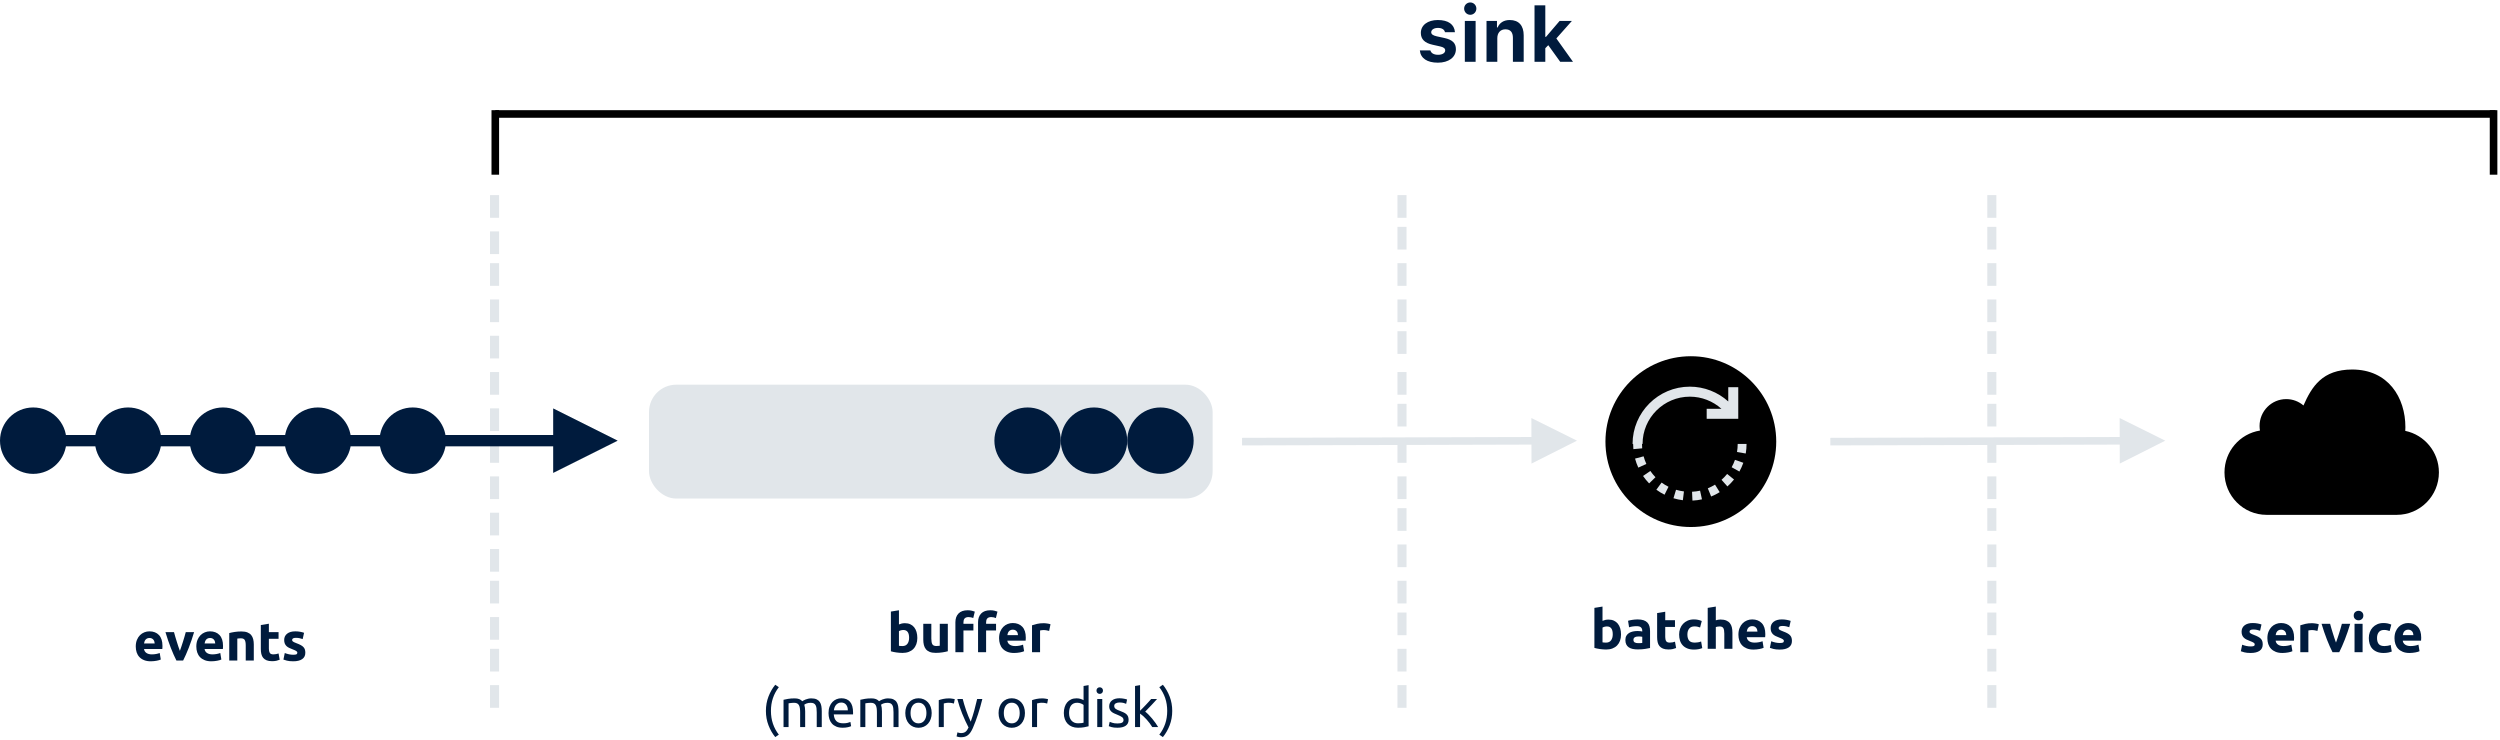 <?xml version="1.0" encoding="UTF-8"?>
<svg width="551px" height="163px" viewBox="0 0 551 163" version="1.1" xmlns="http://www.w3.org/2000/svg" xmlns:xlink="http://www.w3.org/1999/xlink">
    <!-- Generator: Sketch 54.1 (76490) - https://sketchapp.com -->
    <title>Group 2</title>
    <desc>Created with Sketch.</desc>
    <g id="Buffers-&amp;-Batching-(non-partitioned)" stroke="none" stroke-width="1" fill="none" fill-rule="evenodd">
        <g id="Group-2" transform="translate(0, -1)">
            <path d="M108,44.526 L108,48.474 L108,49 L110,49 L110,48.474 L110,44.526 L110,44 L108,44 L108,44.526 Z M108,52.526 L108,56.474 L108,57 L110,57 L110,56.474 L110,52.526 L110,52 L108,52 L108,52.526 Z M108,59.526 L108,63.474 L108,64 L110,64 L110,63.474 L110,59.526 L110,59 L108,59 L108,59.526 Z M108,67.526 L108,71.474 L108,72 L110,72 L110,71.474 L110,67.526 L110,67 L108,67 L108,67.526 Z M108,75.526 L108,79.474 L108,80 L110,80 L110,79.474 L110,75.526 L110,75 L108,75 L108,75.526 Z M108,83.526 L108,87.474 L108,88 L110,88 L110,87.474 L110,83.526 L110,83 L108,83 L108,83.526 Z M108,91.526 L108,95.474 L108,96 L110,96 L110,95.474 L110,91.526 L110,91 L108,91 L108,91.526 Z M108,98.526 L108,102.474 L108,103 L110,103 L110,102.474 L110,98.526 L110,98 L108,98 L108,98.526 Z M108,106.526 L108,110.474 L108,111 L110,111 L110,110.474 L110,106.526 L110,106 L108,106 L108,106.526 Z M108,114.526 L108,118.474 L108,119 L110,119 L110,118.474 L110,114.526 L110,114 L108,114 L108,114.526 Z M108,122.526 L108,126.474 L108,127 L110,127 L110,126.474 L110,122.526 L110,122 L108,122 L108,122.526 Z M108,129.526 L108,133.474 L108,134 L110,134 L110,133.474 L110,129.526 L110,129 L108,129 L108,129.526 Z M108,137.526 L108,141.474 L108,142 L110,142 L110,141.474 L110,137.526 L110,137 L108,137 L108,137.526 Z M108,144.526 L108,148.474 L108,149 L110,149 L110,148.474 L110,144.526 L110,144 L108,144 L108,144.526 Z M108,152.526 L108,156.474 L108,157 L110,157 L110,156.474 L110,152.526 L110,152 L108,152 L108,152.526 Z" id="Line-2" fill="#E1E6EA" fill-rule="nonzero"></path>
            <path d="M308,44.526 L308,48.474 L308,49 L310,49 L310,48.474 L310,44.526 L310,44 L308,44 L308,44.526 Z M308,51.526 L308,55.474 L308,56 L310,56 L310,55.474 L310,51.526 L310,51 L308,51 L308,51.526 Z M308,59.526 L308,63.474 L308,64 L310,64 L310,63.474 L310,59.526 L310,59 L308,59 L308,59.526 Z M308,67.526 L308,71.474 L308,72 L310,72 L310,71.474 L310,67.526 L310,67 L308,67 L308,67.526 Z M308,74.526 L308,78.474 L308,79 L310,79 L310,78.474 L310,74.526 L310,74 L308,74 L308,74.526 Z M308,83.526 L308,87.474 L308,88 L310,88 L310,87.474 L310,83.526 L310,83 L308,83 L308,83.526 Z M308,90.526 L308,94.474 L308,95 L310,95 L310,94.474 L310,90.526 L310,90 L308,90 L308,90.526 Z M308,98.526 L308,102.474 L308,103 L310,103 L310,102.474 L310,98.526 L310,98 L308,98 L308,98.526 Z M308,106.526 L308,110.474 L308,111 L310,111 L310,110.474 L310,106.526 L310,106 L308,106 L308,106.526 Z M308,113.526 L308,117.474 L308,118 L310,118 L310,117.474 L310,113.526 L310,113 L308,113 L308,113.526 Z M308,121.526 L308,125.474 L308,126 L310,126 L310,125.474 L310,121.526 L310,121 L308,121 L308,121.526 Z M308,129.526 L308,133.474 L308,134 L310,134 L310,133.474 L310,129.526 L310,129 L308,129 L308,129.526 Z M308,136.526 L308,140.474 L308,141 L310,141 L310,140.474 L310,136.526 L310,136 L308,136 L308,136.526 Z M308,144.526 L308,148.474 L308,149 L310,149 L310,148.474 L310,144.526 L310,144 L308,144 L308,144.526 Z M308,152.526 L308,156.474 L308,157 L310,157 L310,156.474 L310,152.526 L310,152 L308,152 L308,152.526 Z" id="Line-2" fill="#E1E6EA" fill-rule="nonzero" transform="translate(309, 100.5) scale(-1, 1) translate(-309, -100.5) "></path>
            <path d="M438,44.526 L438,48.474 L438,49 L440,49 L440,48.474 L440,44.526 L440,44 L438,44 L438,44.526 Z M438,51.526 L438,55.474 L438,56 L440,56 L440,55.474 L440,51.526 L440,51 L438,51 L438,51.526 Z M438,59.526 L438,63.474 L438,64 L440,64 L440,63.474 L440,59.526 L440,59 L438,59 L438,59.526 Z M438,67.526 L438,71.474 L438,72 L440,72 L440,71.474 L440,67.526 L440,67 L438,67 L438,67.526 Z M438,74.526 L438,78.474 L438,79 L440,79 L440,78.474 L440,74.526 L440,74 L438,74 L438,74.526 Z M438,83.526 L438,87.474 L438,88 L440,88 L440,87.474 L440,83.526 L440,83 L438,83 L438,83.526 Z M438,90.526 L438,94.474 L438,95 L440,95 L440,94.474 L440,90.526 L440,90 L438,90 L438,90.526 Z M438,98.526 L438,102.474 L438,103 L440,103 L440,102.474 L440,98.526 L440,98 L438,98 L438,98.526 Z M438,106.526 L438,110.474 L438,111 L440,111 L440,110.474 L440,106.526 L440,106 L438,106 L438,106.526 Z M438,113.526 L438,117.474 L438,118 L440,118 L440,117.474 L440,113.526 L440,113 L438,113 L438,113.526 Z M438,121.526 L438,125.474 L438,126 L440,126 L440,125.474 L440,121.526 L440,121 L438,121 L438,121.526 Z M438,129.526 L438,133.474 L438,134 L440,134 L440,133.474 L440,129.526 L440,129 L438,129 L438,129.526 Z M438,136.526 L438,140.474 L438,141 L440,141 L440,140.474 L440,136.526 L440,136 L438,136 L438,136.526 Z M438,144.526 L438,148.474 L438,149 L440,149 L440,148.474 L440,144.526 L440,144 L438,144 L438,144.526 Z M438,152.526 L438,156.474 L438,157 L440,157 L440,156.474 L440,152.526 L440,152 L438,152 L438,152.526 Z" id="Line-2" fill="#E1E6EA" fill-rule="nonzero"></path>
            <g id="Incoming-events" transform="translate(0, 90.804)" fill="#001B3D">
                <circle id="Oval" cx="70.057" cy="7.319" r="7.319"></circle>
                <circle id="Oval" cx="90.97" cy="7.319" r="7.319"></circle>
                <circle id="Oval" cx="49.144" cy="7.319" r="7.319"></circle>
                <circle id="Oval" cx="28.232" cy="7.319" r="7.319"></circle>
                <circle id="Oval" cx="7.319" cy="7.319" r="7.319"></circle>
                <polygon id="Line-7" fill-rule="nonzero" points="121.92 8.574 7.529 8.574 7.529 6.065 121.92 6.065 121.92 0.209 136.141 7.319 121.92 14.43"></polygon>
                <path d="M29.922,52.693 C29.922,52.137 30.007,51.65 30.178,51.233 C30.349,50.816 30.573,50.468 30.851,50.19 C31.129,49.912 31.449,49.702 31.811,49.559 C32.172,49.416 32.543,49.344 32.925,49.344 C33.815,49.344 34.518,49.616 35.034,50.16 C35.55,50.705 35.809,51.505 35.809,52.562 C35.809,52.665 35.805,52.778 35.797,52.901 C35.789,53.024 35.781,53.134 35.773,53.229 L31.745,53.229 C31.785,53.594 31.956,53.884 32.258,54.099 C32.559,54.313 32.965,54.421 33.473,54.421 C33.799,54.421 34.118,54.391 34.432,54.331 C34.746,54.272 35.002,54.198 35.201,54.111 L35.439,55.553 C35.344,55.6 35.217,55.648 35.058,55.696 C34.899,55.743 34.722,55.785 34.528,55.821 C34.333,55.857 34.124,55.886 33.902,55.91 C33.68,55.934 33.457,55.946 33.235,55.946 C32.671,55.946 32.18,55.863 31.763,55.696 C31.346,55.529 31,55.3 30.726,55.011 C30.452,54.721 30.25,54.377 30.118,53.98 C29.987,53.583 29.922,53.154 29.922,52.693 Z M34.093,52.013 C34.085,51.863 34.059,51.716 34.015,51.573 C33.972,51.43 33.904,51.302 33.813,51.191 C33.721,51.08 33.606,50.989 33.467,50.917 C33.328,50.846 33.155,50.81 32.949,50.81 C32.75,50.81 32.579,50.844 32.436,50.911 C32.293,50.979 32.174,51.068 32.079,51.179 C31.983,51.291 31.91,51.42 31.858,51.567 C31.807,51.714 31.769,51.863 31.745,52.013 L34.093,52.013 Z M38.883,55.779 C38.478,54.985 38.067,54.055 37.65,52.991 C37.233,51.926 36.837,50.766 36.464,49.511 L38.347,49.511 C38.426,49.821 38.52,50.156 38.627,50.518 C38.734,50.879 38.845,51.245 38.961,51.614 C39.076,51.984 39.191,52.343 39.306,52.693 C39.421,53.042 39.535,53.36 39.646,53.646 C39.749,53.36 39.86,53.042 39.98,52.693 C40.099,52.343 40.216,51.984 40.331,51.614 C40.446,51.245 40.557,50.879 40.665,50.518 C40.772,50.156 40.865,49.821 40.945,49.511 L42.78,49.511 C42.407,50.766 42.011,51.926 41.594,52.991 C41.177,54.055 40.766,54.985 40.361,55.779 L38.883,55.779 Z M43.269,52.693 C43.269,52.137 43.354,51.65 43.525,51.233 C43.696,50.816 43.92,50.468 44.198,50.19 C44.476,49.912 44.796,49.702 45.157,49.559 C45.519,49.416 45.89,49.344 46.272,49.344 C47.161,49.344 47.864,49.616 48.381,50.16 C48.897,50.705 49.155,51.505 49.155,52.562 C49.155,52.665 49.151,52.778 49.143,52.901 C49.135,53.024 49.128,53.134 49.12,53.229 L45.092,53.229 C45.131,53.594 45.302,53.884 45.604,54.099 C45.906,54.313 46.311,54.421 46.82,54.421 C47.145,54.421 47.465,54.391 47.779,54.331 C48.093,54.272 48.349,54.198 48.548,54.111 L48.786,55.553 C48.691,55.6 48.563,55.648 48.405,55.696 C48.246,55.743 48.069,55.785 47.874,55.821 C47.68,55.857 47.471,55.886 47.249,55.91 C47.026,55.934 46.804,55.946 46.581,55.946 C46.017,55.946 45.527,55.863 45.11,55.696 C44.693,55.529 44.347,55.3 44.073,55.011 C43.799,54.721 43.596,54.377 43.465,53.98 C43.334,53.583 43.269,53.154 43.269,52.693 Z M47.439,52.013 C47.431,51.863 47.406,51.716 47.362,51.573 C47.318,51.43 47.251,51.302 47.159,51.191 C47.068,51.08 46.953,50.989 46.814,50.917 C46.675,50.846 46.502,50.81 46.295,50.81 C46.097,50.81 45.926,50.844 45.783,50.911 C45.64,50.979 45.521,51.068 45.425,51.179 C45.33,51.291 45.257,51.42 45.205,51.567 C45.153,51.714 45.116,51.863 45.092,52.013 L47.439,52.013 Z M50.526,49.725 C50.828,49.638 51.217,49.557 51.694,49.481 C52.17,49.406 52.671,49.368 53.195,49.368 C53.727,49.368 54.17,49.437 54.524,49.577 C54.877,49.716 55.157,49.912 55.364,50.166 C55.57,50.421 55.717,50.723 55.805,51.072 C55.892,51.422 55.936,51.811 55.936,52.24 L55.936,55.779 L54.16,55.779 L54.16,52.454 C54.16,51.882 54.085,51.477 53.934,51.239 C53.783,51.001 53.501,50.881 53.088,50.881 C52.961,50.881 52.826,50.887 52.683,50.899 C52.54,50.911 52.413,50.925 52.301,50.941 L52.301,55.779 L50.526,55.779 L50.526,49.725 Z M57.485,47.95 L59.261,47.664 L59.261,49.511 L61.394,49.511 L61.394,50.989 L59.261,50.989 L59.261,53.193 C59.261,53.567 59.326,53.865 59.457,54.087 C59.588,54.309 59.853,54.421 60.25,54.421 C60.44,54.421 60.637,54.403 60.84,54.367 C61.042,54.331 61.227,54.282 61.394,54.218 L61.644,55.6 C61.429,55.688 61.191,55.763 60.929,55.827 C60.667,55.89 60.345,55.922 59.964,55.922 C59.479,55.922 59.078,55.857 58.76,55.726 C58.442,55.594 58.188,55.412 57.998,55.177 C57.807,54.943 57.674,54.659 57.598,54.325 C57.523,53.992 57.485,53.622 57.485,53.217 L57.485,47.95 Z M64.635,54.504 C64.961,54.504 65.191,54.472 65.326,54.409 C65.461,54.345 65.529,54.222 65.529,54.039 C65.529,53.896 65.441,53.771 65.267,53.664 C65.092,53.557 64.826,53.436 64.468,53.3 C64.19,53.197 63.938,53.09 63.712,52.979 C63.485,52.868 63.292,52.734 63.134,52.58 C62.975,52.425 62.852,52.24 62.764,52.025 C62.677,51.811 62.633,51.553 62.633,51.251 C62.633,50.663 62.852,50.198 63.288,49.857 C63.725,49.515 64.325,49.344 65.088,49.344 C65.469,49.344 65.835,49.378 66.184,49.445 C66.534,49.513 66.812,49.586 67.018,49.666 L66.709,51.048 C66.502,50.977 66.278,50.913 66.035,50.858 C65.793,50.802 65.521,50.774 65.219,50.774 C64.663,50.774 64.385,50.929 64.385,51.239 C64.385,51.31 64.397,51.374 64.421,51.43 C64.444,51.485 64.492,51.539 64.564,51.59 C64.635,51.642 64.732,51.698 64.856,51.757 C64.979,51.817 65.136,51.882 65.326,51.954 C65.716,52.097 66.037,52.238 66.291,52.377 C66.546,52.516 66.746,52.667 66.893,52.83 C67.04,52.993 67.144,53.173 67.203,53.372 C67.263,53.571 67.293,53.801 67.293,54.063 C67.293,54.683 67.06,55.152 66.595,55.469 C66.131,55.787 65.473,55.946 64.623,55.946 C64.067,55.946 63.604,55.898 63.235,55.803 C62.865,55.708 62.609,55.628 62.466,55.565 L62.764,54.123 C63.066,54.242 63.376,54.335 63.694,54.403 C64.011,54.47 64.325,54.504 64.635,54.504 Z" id="events" fill-rule="nonzero"></path>
            </g>
            <g id="Buffer" transform="translate(143.042, 85.785)">
                <rect id="Rectangle" fill="#E1E6EA" x="0" y="0" width="124.221" height="25.095" rx="6"></rect>
                <circle id="Oval" fill="#001B3D" cx="98.08" cy="12.338" r="7.319"></circle>
                <circle id="Oval" fill="#001B3D" cx="83.441" cy="12.338" r="7.319"></circle>
                <circle id="Oval" fill="#001B3D" cx="112.719" cy="12.338" r="7.319"></circle>
                <path d="M57.326,55.783 C57.326,54.639 56.905,54.067 56.063,54.067 C55.88,54.067 55.699,54.091 55.521,54.139 C55.342,54.186 55.197,54.246 55.086,54.317 L55.086,57.547 C55.173,57.563 55.284,57.577 55.419,57.588 C55.554,57.6 55.701,57.606 55.86,57.606 C56.345,57.606 56.71,57.439 56.957,57.106 C57.203,56.772 57.326,56.331 57.326,55.783 Z M59.137,55.831 C59.137,56.331 59.064,56.784 58.917,57.189 C58.77,57.594 58.557,57.94 58.279,58.226 C58.001,58.512 57.66,58.732 57.254,58.887 C56.849,59.042 56.388,59.12 55.872,59.12 C55.658,59.12 55.433,59.11 55.199,59.09 C54.964,59.07 54.734,59.044 54.508,59.012 C54.281,58.981 54.065,58.943 53.858,58.899 C53.652,58.856 53.469,58.81 53.31,58.762 L53.31,50.003 L55.086,49.717 L55.086,52.84 C55.284,52.752 55.491,52.685 55.705,52.637 C55.92,52.589 56.15,52.566 56.396,52.566 C56.841,52.566 57.235,52.643 57.576,52.798 C57.918,52.953 58.204,53.173 58.434,53.459 C58.665,53.745 58.839,54.089 58.959,54.49 C59.078,54.891 59.137,55.338 59.137,55.831 Z M65.858,58.75 C65.556,58.838 65.167,58.919 64.69,58.995 C64.214,59.07 63.713,59.108 63.189,59.108 C62.657,59.108 62.214,59.036 61.86,58.893 C61.507,58.75 61.227,58.55 61.02,58.292 C60.814,58.033 60.667,57.725 60.579,57.368 C60.492,57.01 60.448,56.617 60.448,56.188 L60.448,52.697 L62.224,52.697 L62.224,55.974 C62.224,56.546 62.299,56.959 62.45,57.213 C62.601,57.467 62.883,57.594 63.296,57.594 C63.423,57.594 63.558,57.588 63.701,57.577 C63.844,57.565 63.971,57.551 64.083,57.535 L64.083,52.697 L65.858,52.697 L65.858,58.75 Z M70.244,49.717 C70.577,49.717 70.883,49.751 71.161,49.819 C71.439,49.886 71.654,49.952 71.805,50.015 L71.459,51.433 C71.3,51.362 71.127,51.308 70.941,51.273 C70.754,51.237 70.581,51.219 70.422,51.219 C70.208,51.219 70.027,51.249 69.88,51.308 C69.733,51.368 69.618,51.449 69.535,51.553 C69.451,51.656 69.392,51.779 69.356,51.922 C69.32,52.065 69.302,52.22 69.302,52.387 L69.302,52.697 L71.495,52.697 L71.495,54.174 L69.302,54.174 L69.302,58.965 L67.527,58.965 L67.527,52.363 C67.527,51.553 67.755,50.909 68.212,50.432 C68.669,49.956 69.346,49.717 70.244,49.717 Z M75.237,49.717 C75.57,49.717 75.876,49.751 76.154,49.819 C76.432,49.886 76.647,49.952 76.798,50.015 L76.452,51.433 C76.293,51.362 76.12,51.308 75.934,51.273 C75.747,51.237 75.574,51.219 75.415,51.219 C75.201,51.219 75.02,51.249 74.873,51.308 C74.726,51.368 74.611,51.449 74.528,51.553 C74.444,51.656 74.385,51.779 74.349,51.922 C74.313,52.065 74.295,52.22 74.295,52.387 L74.295,52.697 L76.488,52.697 L76.488,54.174 L74.295,54.174 L74.295,58.965 L72.52,58.965 L72.52,52.363 C72.52,51.553 72.748,50.909 73.205,50.432 C73.662,49.956 74.339,49.717 75.237,49.717 Z M77.155,55.878 C77.155,55.322 77.241,54.836 77.411,54.419 C77.582,54.002 77.807,53.654 78.085,53.376 C78.363,53.098 78.683,52.887 79.044,52.744 C79.406,52.601 79.777,52.53 80.158,52.53 C81.048,52.53 81.751,52.802 82.268,53.346 C82.784,53.89 83.042,54.691 83.042,55.747 C83.042,55.851 83.038,55.964 83.03,56.087 C83.022,56.21 83.014,56.319 83.006,56.415 L78.979,56.415 C79.018,56.78 79.189,57.07 79.491,57.285 C79.793,57.499 80.198,57.606 80.706,57.606 C81.032,57.606 81.352,57.577 81.666,57.517 C81.98,57.457 82.236,57.384 82.434,57.296 L82.673,58.738 C82.577,58.786 82.45,58.834 82.291,58.881 C82.132,58.929 81.956,58.971 81.761,59.007 C81.566,59.042 81.358,59.072 81.135,59.096 C80.913,59.12 80.691,59.132 80.468,59.132 C79.904,59.132 79.413,59.048 78.996,58.881 C78.579,58.715 78.234,58.486 77.96,58.196 C77.686,57.906 77.483,57.563 77.352,57.165 C77.221,56.768 77.155,56.339 77.155,55.878 Z M81.326,55.199 C81.318,55.048 81.292,54.901 81.249,54.758 C81.205,54.615 81.137,54.488 81.046,54.377 C80.955,54.266 80.839,54.174 80.7,54.103 C80.561,54.031 80.389,53.996 80.182,53.996 C79.983,53.996 79.813,54.029 79.67,54.097 C79.527,54.164 79.408,54.254 79.312,54.365 C79.217,54.476 79.143,54.605 79.092,54.752 C79.04,54.899 79.002,55.048 78.979,55.199 L81.326,55.199 Z M88.19,54.27 C88.031,54.23 87.845,54.188 87.63,54.145 C87.416,54.101 87.185,54.079 86.939,54.079 C86.828,54.079 86.695,54.089 86.54,54.109 C86.385,54.129 86.268,54.15 86.188,54.174 L86.188,58.965 L84.413,58.965 L84.413,53.03 C84.73,52.919 85.106,52.814 85.539,52.715 C85.972,52.615 86.454,52.566 86.987,52.566 C87.082,52.566 87.197,52.572 87.332,52.583 C87.467,52.595 87.602,52.611 87.737,52.631 C87.872,52.651 88.007,52.675 88.142,52.703 C88.277,52.73 88.393,52.764 88.488,52.804 L88.19,54.27 Z M26.873,71.902 C26.873,72.919 27.02,73.86 27.314,74.726 C27.608,75.592 28.041,76.394 28.613,77.133 L27.826,77.669 C27.207,76.915 26.708,76.047 26.331,75.066 C25.953,74.084 25.765,73.03 25.765,71.902 C25.765,70.774 25.953,69.719 26.331,68.738 C26.708,67.757 27.207,66.889 27.826,66.134 L28.613,66.67 C28.041,67.409 27.608,68.212 27.314,69.077 C27.02,69.943 26.873,70.885 26.873,71.902 Z M29.649,69.447 C29.904,69.383 30.239,69.316 30.656,69.244 C31.074,69.173 31.556,69.137 32.104,69.137 C32.502,69.137 32.835,69.191 33.105,69.298 C33.375,69.405 33.602,69.562 33.785,69.769 C33.84,69.729 33.928,69.673 34.047,69.602 C34.166,69.53 34.313,69.461 34.488,69.393 C34.662,69.326 34.857,69.266 35.072,69.215 C35.286,69.163 35.516,69.137 35.763,69.137 C36.239,69.137 36.629,69.207 36.931,69.346 C37.232,69.485 37.469,69.681 37.64,69.935 C37.81,70.19 37.926,70.492 37.985,70.841 C38.045,71.191 38.075,71.572 38.075,71.985 L38.075,75.465 L36.966,75.465 L36.966,72.223 C36.966,71.858 36.948,71.544 36.913,71.282 C36.877,71.02 36.809,70.801 36.71,70.627 C36.611,70.452 36.476,70.323 36.305,70.239 C36.134,70.156 35.914,70.114 35.644,70.114 C35.27,70.114 34.962,70.164 34.72,70.263 C34.478,70.363 34.313,70.452 34.225,70.531 C34.289,70.738 34.337,70.964 34.368,71.211 C34.4,71.457 34.416,71.715 34.416,71.985 L34.416,75.465 L33.308,75.465 L33.308,72.223 C33.308,71.858 33.288,71.544 33.248,71.282 C33.209,71.02 33.139,70.801 33.04,70.627 C32.94,70.452 32.805,70.323 32.635,70.239 C32.464,70.156 32.247,70.114 31.985,70.114 C31.874,70.114 31.755,70.118 31.628,70.126 C31.501,70.134 31.379,70.144 31.264,70.156 C31.149,70.168 31.044,70.182 30.948,70.198 C30.853,70.214 30.789,70.225 30.758,70.233 L30.758,75.465 L29.649,75.465 L29.649,69.447 Z M39.564,72.378 C39.564,71.83 39.644,71.352 39.802,70.942 C39.961,70.533 40.172,70.194 40.434,69.924 C40.696,69.653 40.998,69.451 41.34,69.316 C41.681,69.181 42.031,69.113 42.388,69.113 C43.223,69.113 43.862,69.373 44.307,69.894 C44.752,70.414 44.974,71.207 44.974,72.271 L44.974,72.456 C44.974,72.531 44.97,72.601 44.962,72.664 L40.72,72.664 C40.768,73.308 40.954,73.796 41.28,74.13 C41.606,74.464 42.114,74.631 42.805,74.631 C43.195,74.631 43.522,74.597 43.789,74.529 C44.055,74.462 44.255,74.396 44.39,74.333 L44.545,75.262 C44.41,75.334 44.174,75.409 43.836,75.489 C43.499,75.568 43.115,75.608 42.686,75.608 C42.146,75.608 41.679,75.526 41.286,75.364 C40.893,75.201 40.569,74.976 40.315,74.69 C40.061,74.404 39.872,74.065 39.749,73.671 C39.626,73.278 39.564,72.847 39.564,72.378 Z M43.818,71.771 C43.826,71.27 43.701,70.859 43.443,70.537 C43.185,70.216 42.829,70.055 42.376,70.055 C42.122,70.055 41.898,70.104 41.703,70.204 C41.509,70.303 41.344,70.432 41.209,70.591 C41.074,70.75 40.968,70.933 40.893,71.139 C40.817,71.346 40.768,71.556 40.744,71.771 L43.818,71.771 Z M46.571,69.447 C46.825,69.383 47.161,69.316 47.578,69.244 C47.995,69.173 48.478,69.137 49.026,69.137 C49.423,69.137 49.757,69.191 50.027,69.298 C50.297,69.405 50.523,69.562 50.706,69.769 C50.762,69.729 50.849,69.673 50.968,69.602 C51.088,69.53 51.235,69.461 51.409,69.393 C51.584,69.326 51.779,69.266 51.993,69.215 C52.208,69.163 52.438,69.137 52.684,69.137 C53.161,69.137 53.55,69.207 53.852,69.346 C54.154,69.485 54.39,69.681 54.561,69.935 C54.732,70.19 54.847,70.492 54.907,70.841 C54.966,71.191 54.996,71.572 54.996,71.985 L54.996,75.465 L53.888,75.465 L53.888,72.223 C53.888,71.858 53.87,71.544 53.834,71.282 C53.799,71.02 53.731,70.801 53.632,70.627 C53.532,70.452 53.397,70.323 53.227,70.239 C53.056,70.156 52.835,70.114 52.565,70.114 C52.192,70.114 51.884,70.164 51.642,70.263 C51.399,70.363 51.235,70.452 51.147,70.531 C51.211,70.738 51.258,70.964 51.29,71.211 C51.322,71.457 51.338,71.715 51.338,71.985 L51.338,75.465 L50.23,75.465 L50.23,72.223 C50.23,71.858 50.21,71.544 50.17,71.282 C50.13,71.02 50.061,70.801 49.961,70.627 C49.862,70.452 49.727,70.323 49.556,70.239 C49.385,70.156 49.169,70.114 48.907,70.114 C48.796,70.114 48.676,70.118 48.549,70.126 C48.422,70.134 48.301,70.144 48.186,70.156 C48.071,70.168 47.965,70.182 47.87,70.198 C47.775,70.214 47.711,70.225 47.679,70.233 L47.679,75.465 L46.571,75.465 L46.571,69.447 Z M62.301,72.366 C62.301,72.859 62.23,73.304 62.087,73.701 C61.944,74.098 61.743,74.44 61.485,74.726 C61.227,75.012 60.919,75.232 60.561,75.387 C60.204,75.542 59.815,75.62 59.393,75.62 C58.972,75.62 58.583,75.542 58.226,75.387 C57.868,75.232 57.56,75.012 57.302,74.726 C57.044,74.44 56.843,74.098 56.7,73.701 C56.557,73.304 56.486,72.859 56.486,72.366 C56.486,71.882 56.557,71.439 56.7,71.038 C56.843,70.637 57.044,70.293 57.302,70.007 C57.56,69.721 57.868,69.501 58.226,69.346 C58.583,69.191 58.972,69.113 59.393,69.113 C59.815,69.113 60.204,69.191 60.561,69.346 C60.919,69.501 61.227,69.721 61.485,70.007 C61.743,70.293 61.944,70.637 62.087,71.038 C62.23,71.439 62.301,71.882 62.301,72.366 Z M61.145,72.366 C61.145,71.667 60.988,71.113 60.675,70.704 C60.361,70.295 59.934,70.09 59.393,70.09 C58.853,70.09 58.426,70.295 58.112,70.704 C57.799,71.113 57.642,71.667 57.642,72.366 C57.642,73.066 57.799,73.62 58.112,74.029 C58.426,74.438 58.853,74.643 59.393,74.643 C59.934,74.643 60.361,74.438 60.675,74.029 C60.988,73.62 61.145,73.066 61.145,72.366 Z M66.15,69.137 C66.246,69.137 66.355,69.143 66.478,69.155 C66.601,69.167 66.722,69.183 66.841,69.203 C66.961,69.222 67.07,69.242 67.169,69.262 C67.268,69.282 67.342,69.3 67.39,69.316 L67.199,70.281 C67.111,70.249 66.967,70.212 66.764,70.168 C66.561,70.124 66.301,70.102 65.983,70.102 C65.777,70.102 65.572,70.124 65.37,70.168 C65.167,70.212 65.034,70.241 64.97,70.257 L64.97,75.465 L63.862,75.465 L63.862,69.53 C64.124,69.435 64.45,69.346 64.839,69.262 C65.229,69.179 65.666,69.137 66.15,69.137 Z M67.985,76.621 C68.073,76.66 68.186,76.698 68.325,76.734 C68.464,76.77 68.601,76.788 68.736,76.788 C69.173,76.788 69.515,76.69 69.761,76.496 C70.007,76.301 70.23,75.985 70.428,75.548 C69.928,74.595 69.461,73.584 69.028,72.515 C68.595,71.447 68.236,70.365 67.95,69.268 L69.141,69.268 C69.229,69.626 69.334,70.011 69.457,70.424 C69.58,70.837 69.717,71.262 69.868,71.699 C70.019,72.136 70.182,72.573 70.357,73.01 C70.532,73.447 70.714,73.868 70.905,74.273 C71.207,73.439 71.469,72.613 71.691,71.794 C71.914,70.976 72.124,70.134 72.323,69.268 L73.467,69.268 C73.181,70.436 72.863,71.558 72.514,72.635 C72.164,73.711 71.787,74.718 71.382,75.655 C71.223,76.013 71.058,76.321 70.887,76.579 C70.716,76.837 70.528,77.05 70.321,77.217 C70.114,77.383 69.882,77.507 69.624,77.586 C69.366,77.665 69.074,77.705 68.748,77.705 C68.661,77.705 68.569,77.699 68.474,77.687 C68.379,77.675 68.285,77.659 68.194,77.64 C68.103,77.62 68.019,77.598 67.944,77.574 C67.868,77.55 67.815,77.53 67.783,77.514 L67.985,76.621 Z M82.857,72.366 C82.857,72.859 82.786,73.304 82.643,73.701 C82.5,74.098 82.299,74.44 82.041,74.726 C81.783,75.012 81.475,75.232 81.118,75.387 C80.76,75.542 80.371,75.62 79.95,75.62 C79.529,75.62 79.139,75.542 78.782,75.387 C78.424,75.232 78.117,75.012 77.858,74.726 C77.6,74.44 77.4,74.098 77.257,73.701 C77.114,73.304 77.042,72.859 77.042,72.366 C77.042,71.882 77.114,71.439 77.257,71.038 C77.4,70.637 77.6,70.293 77.858,70.007 C78.117,69.721 78.424,69.501 78.782,69.346 C79.139,69.191 79.529,69.113 79.95,69.113 C80.371,69.113 80.76,69.191 81.118,69.346 C81.475,69.501 81.783,69.721 82.041,70.007 C82.299,70.293 82.5,70.637 82.643,71.038 C82.786,71.439 82.857,71.882 82.857,72.366 Z M81.701,72.366 C81.701,71.667 81.545,71.113 81.231,70.704 C80.917,70.295 80.49,70.09 79.95,70.09 C79.409,70.09 78.982,70.295 78.669,70.704 C78.355,71.113 78.198,71.667 78.198,72.366 C78.198,73.066 78.355,73.62 78.669,74.029 C78.982,74.438 79.409,74.643 79.95,74.643 C80.49,74.643 80.917,74.438 81.231,74.029 C81.545,73.62 81.701,73.066 81.701,72.366 Z M86.706,69.137 C86.802,69.137 86.911,69.143 87.034,69.155 C87.157,69.167 87.278,69.183 87.398,69.203 C87.517,69.222 87.626,69.242 87.725,69.262 C87.825,69.282 87.898,69.3 87.946,69.316 L87.755,70.281 C87.668,70.249 87.523,70.212 87.32,70.168 C87.118,70.124 86.857,70.102 86.54,70.102 C86.333,70.102 86.129,70.124 85.926,70.168 C85.723,70.212 85.59,70.241 85.527,70.257 L85.527,75.465 L84.418,75.465 L84.418,69.53 C84.681,69.435 85.006,69.346 85.396,69.262 C85.785,69.179 86.222,69.137 86.706,69.137 Z M95.775,70.579 C95.64,70.468 95.445,70.361 95.191,70.257 C94.937,70.154 94.659,70.102 94.357,70.102 C94.039,70.102 93.767,70.16 93.541,70.275 C93.314,70.39 93.13,70.549 92.987,70.752 C92.844,70.954 92.74,71.195 92.677,71.473 C92.613,71.751 92.581,72.049 92.581,72.366 C92.581,73.089 92.76,73.648 93.118,74.041 C93.475,74.434 93.952,74.631 94.548,74.631 C94.85,74.631 95.102,74.617 95.304,74.589 C95.507,74.561 95.664,74.531 95.775,74.5 L95.775,70.579 Z M95.775,66.408 L96.883,66.217 L96.883,75.286 C96.629,75.358 96.303,75.429 95.906,75.501 C95.509,75.572 95.052,75.608 94.536,75.608 C94.059,75.608 93.63,75.532 93.249,75.381 C92.867,75.23 92.542,75.016 92.272,74.738 C92.001,74.46 91.793,74.12 91.646,73.719 C91.499,73.318 91.425,72.867 91.425,72.366 C91.425,71.89 91.487,71.453 91.61,71.056 C91.733,70.658 91.914,70.317 92.152,70.031 C92.391,69.745 92.683,69.522 93.028,69.363 C93.374,69.205 93.769,69.125 94.214,69.125 C94.571,69.125 94.887,69.173 95.161,69.268 C95.435,69.363 95.64,69.455 95.775,69.542 L95.775,66.408 Z M99.898,75.465 L98.79,75.465 L98.79,69.268 L99.898,69.268 L99.898,75.465 Z M99.338,68.148 C99.14,68.148 98.971,68.082 98.832,67.951 C98.693,67.82 98.623,67.644 98.623,67.421 C98.623,67.199 98.693,67.022 98.832,66.891 C98.971,66.76 99.14,66.694 99.338,66.694 C99.537,66.694 99.706,66.76 99.845,66.891 C99.984,67.022 100.053,67.199 100.053,67.421 C100.053,67.644 99.984,67.82 99.845,67.951 C99.706,68.082 99.537,68.148 99.338,68.148 Z M103.247,74.666 C103.7,74.666 104.035,74.607 104.254,74.488 C104.472,74.368 104.581,74.178 104.581,73.916 C104.581,73.646 104.474,73.431 104.26,73.272 C104.045,73.113 103.692,72.935 103.199,72.736 C102.961,72.641 102.732,72.543 102.514,72.444 C102.295,72.345 102.107,72.227 101.948,72.092 C101.789,71.957 101.662,71.794 101.567,71.604 C101.471,71.413 101.424,71.179 101.424,70.901 C101.424,70.353 101.626,69.918 102.031,69.596 C102.436,69.274 102.989,69.113 103.688,69.113 C103.862,69.113 104.037,69.123 104.212,69.143 C104.387,69.163 104.55,69.187 104.701,69.215 C104.852,69.242 104.985,69.272 105.1,69.304 C105.215,69.336 105.304,69.363 105.368,69.387 L105.165,70.341 C105.046,70.277 104.86,70.212 104.605,70.144 C104.351,70.077 104.045,70.043 103.688,70.043 C103.378,70.043 103.108,70.104 102.877,70.227 C102.647,70.351 102.532,70.543 102.532,70.805 C102.532,70.94 102.558,71.06 102.609,71.163 C102.661,71.266 102.74,71.36 102.848,71.443 C102.955,71.526 103.088,71.604 103.247,71.675 C103.406,71.747 103.596,71.822 103.819,71.902 C104.113,72.013 104.375,72.122 104.605,72.229 C104.836,72.337 105.032,72.462 105.195,72.605 C105.358,72.748 105.483,72.921 105.571,73.123 C105.658,73.326 105.702,73.574 105.702,73.868 C105.702,74.44 105.489,74.873 105.064,75.167 C104.639,75.461 104.033,75.608 103.247,75.608 C102.699,75.608 102.27,75.562 101.96,75.471 C101.65,75.379 101.439,75.31 101.328,75.262 L101.531,74.309 C101.658,74.357 101.86,74.428 102.139,74.523 C102.417,74.619 102.786,74.666 103.247,74.666 Z M109.36,72.057 C109.598,72.239 109.851,72.466 110.117,72.736 C110.383,73.006 110.645,73.298 110.903,73.612 C111.161,73.926 111.406,74.243 111.636,74.565 C111.867,74.887 112.061,75.187 112.22,75.465 L110.921,75.465 C110.754,75.187 110.562,74.903 110.343,74.613 C110.125,74.323 109.896,74.045 109.658,73.779 C109.42,73.512 109.177,73.268 108.931,73.046 C108.685,72.823 108.45,72.637 108.228,72.486 L108.228,75.465 L107.12,75.465 L107.12,66.408 L108.228,66.217 L108.228,71.866 L108.86,71.234 C109.09,71.004 109.316,70.77 109.539,70.531 C109.761,70.293 109.972,70.065 110.17,69.846 C110.369,69.628 110.54,69.435 110.683,69.268 L111.982,69.268 C111.799,69.467 111.6,69.685 111.386,69.924 C111.171,70.162 110.949,70.402 110.719,70.645 C110.488,70.887 110.256,71.129 110.021,71.371 C109.787,71.614 109.567,71.842 109.36,72.057 Z M114.21,71.902 C114.21,70.885 114.063,69.943 113.769,69.077 C113.475,68.212 113.042,67.409 112.47,66.67 L113.257,66.134 C113.876,66.889 114.375,67.757 114.752,68.738 C115.13,69.719 115.318,70.774 115.318,71.902 C115.318,73.03 115.13,74.084 114.752,75.066 C114.375,76.047 113.876,76.915 113.257,77.669 L112.47,77.133 C113.042,76.394 113.475,75.592 113.769,74.726 C114.063,73.86 114.21,72.919 114.21,71.902 Z" id="bufer(memoryordisk)" fill="#001B3D" fill-rule="nonzero"></path>
            </g>
            <g id="Batches" transform="translate(273.536, 79.158)" fill-rule="nonzero">
                <g id="rotate" transform="translate(98.947, 19.354) scale(-1, 1) translate(-98.947, -19.354) translate(79.947, 0.354)">
                    <path d="M37.643,18.821 C37.643,29.216 29.216,37.643 18.821,37.643 C8.426,37.643 0,29.216 0,18.821 C0,8.426 8.426,0 18.821,0 C29.216,0 37.643,8.426 37.643,18.821 Z" id="Path" fill="#000000"></path>
                    <g id="Group" transform="translate(6.543, 6.69)" fill="#E1E6EA">
                        <path d="M25.123,12.642 C25.123,5.681 19.46,0.018 12.499,0.018 C9.35,0.018 6.333,1.206 4.032,3.281 L4.032,0.144 L1.827,0.144 L1.827,7.105 L8.788,7.105 L8.788,4.9 L5.53,4.9 C7.427,3.198 9.909,2.223 12.499,2.223 C18.244,2.223 22.918,6.897 22.918,12.642 L23.044,12.642 C23.044,12.966 23.029,13.293 23,13.613 L24.945,13.789 C24.98,13.411 24.997,13.025 24.997,12.642 L24.165,12.642 L25.123,12.642 Z" id="Path"></path>
                        <path d="M4.283,19.255 L2.762,20.48 C3.204,21.028 3.696,21.542 4.223,22.009 L5.517,20.546 C5.071,20.152 4.656,19.717 4.283,19.255 Z" id="Path"></path>
                        <path d="M2.549,16.148 L0.708,16.797 C0.942,17.461 1.235,18.11 1.579,18.727 L3.284,17.775 C2.994,17.255 2.747,16.708 2.549,16.148 L2.549,16.148 Z" id="Path"></path>
                        <path d="M1.953,12.642 L0,12.642 C0,13.349 0.059,14.057 0.177,14.749 L2.102,14.422 C2.003,13.838 1.953,13.239 1.953,12.642 Z" id="Path"></path>
                        <path d="M5.92,23.271 C6.519,23.643 7.153,23.965 7.805,24.229 L8.539,22.419 C7.989,22.197 7.454,21.925 6.949,21.611 L5.92,23.271 Z" id="Path"></path>
                        <path d="M22.083,17.047 L23.857,17.864 C24.152,17.223 24.394,16.553 24.575,15.873 L22.689,15.369 C22.536,15.942 22.332,16.507 22.083,17.047 Z" id="Path"></path>
                        <path d="M9.827,24.855 C10.513,25.004 11.219,25.096 11.924,25.128 L12.012,23.177 C11.417,23.15 10.821,23.072 10.243,22.946 L9.827,24.855 Z" id="Path"></path>
                        <path d="M20.072,19.98 L21.475,21.339 C21.965,20.834 22.415,20.283 22.813,19.703 L21.203,18.598 C20.867,19.088 20.486,19.553 20.072,19.98 Z" id="Path"></path>
                        <path d="M17.202,22.084 L18.075,23.831 C18.704,23.517 19.312,23.146 19.88,22.729 L18.726,21.154 C18.246,21.506 17.733,21.819 17.202,22.084 Z" id="Path"></path>
                        <path d="M13.798,23.109 L14.036,25.047 C14.736,24.961 15.433,24.815 16.106,24.612 L15.544,22.742 C14.976,22.913 14.388,23.036 13.798,23.109 Z" id="Path"></path>
                    </g>
                </g>
                <polygon id="Line-3" fill="#E1E6EA" points="63.995 19.831 0.212 20.014 0.207 18.341 63.99 18.158 63.978 13.976 74.03 18.966 64.007 24.014 63.995 19.831"></polygon>
                <path d="M81.914,61.638 C81.914,60.486 81.49,59.91 80.642,59.91 C80.458,59.91 80.276,59.934 80.096,59.982 C79.916,60.03 79.77,60.09 79.658,60.162 L79.658,63.414 C79.746,63.43 79.858,63.444 79.994,63.456 C80.13,63.468 80.278,63.474 80.438,63.474 C80.926,63.474 81.294,63.306 81.542,62.97 C81.79,62.634 81.914,62.19 81.914,61.638 Z M83.738,61.686 C83.738,62.19 83.664,62.646 83.516,63.054 C83.368,63.462 83.154,63.81 82.874,64.098 C82.594,64.386 82.25,64.608 81.842,64.764 C81.434,64.92 80.97,64.998 80.45,64.998 C80.234,64.998 80.008,64.988 79.772,64.968 C79.536,64.948 79.304,64.922 79.076,64.89 C78.848,64.858 78.63,64.82 78.422,64.776 C78.214,64.732 78.03,64.686 77.87,64.638 L77.87,55.818 L79.658,55.53 L79.658,58.674 C79.858,58.586 80.066,58.518 80.282,58.47 C80.498,58.422 80.73,58.398 80.978,58.398 C81.426,58.398 81.822,58.476 82.166,58.632 C82.51,58.788 82.798,59.01 83.03,59.298 C83.262,59.586 83.438,59.932 83.558,60.336 C83.678,60.74 83.738,61.19 83.738,61.686 Z M87.53,63.594 C87.706,63.594 87.874,63.59 88.034,63.582 C88.194,63.574 88.322,63.562 88.418,63.546 L88.418,62.19 C88.346,62.174 88.238,62.158 88.094,62.142 C87.95,62.126 87.818,62.118 87.698,62.118 C87.53,62.118 87.372,62.128 87.224,62.148 C87.076,62.168 86.946,62.206 86.834,62.262 C86.722,62.318 86.634,62.394 86.57,62.49 C86.506,62.586 86.474,62.706 86.474,62.85 C86.474,63.13 86.568,63.324 86.756,63.432 C86.944,63.54 87.202,63.594 87.53,63.594 Z M87.386,58.362 C87.914,58.362 88.354,58.422 88.706,58.542 C89.058,58.662 89.34,58.834 89.552,59.058 C89.764,59.282 89.914,59.554 90.002,59.874 C90.09,60.194 90.134,60.55 90.134,60.942 L90.134,64.662 C89.878,64.718 89.522,64.784 89.066,64.86 C88.61,64.936 88.058,64.974 87.41,64.974 C87.002,64.974 86.632,64.938 86.3,64.866 C85.968,64.794 85.682,64.676 85.442,64.512 C85.202,64.348 85.018,64.134 84.89,63.87 C84.762,63.606 84.698,63.282 84.698,62.898 C84.698,62.53 84.772,62.218 84.92,61.962 C85.068,61.706 85.266,61.502 85.514,61.35 C85.762,61.198 86.046,61.088 86.366,61.02 C86.686,60.952 87.018,60.918 87.362,60.918 C87.594,60.918 87.8,60.928 87.98,60.948 C88.16,60.968 88.306,60.994 88.418,61.026 L88.418,60.858 C88.418,60.554 88.326,60.31 88.142,60.126 C87.958,59.942 87.638,59.85 87.182,59.85 C86.878,59.85 86.578,59.872 86.282,59.916 C85.986,59.96 85.73,60.022 85.514,60.102 L85.286,58.662 C85.39,58.63 85.52,58.596 85.676,58.56 C85.832,58.524 86.002,58.492 86.186,58.464 C86.37,58.436 86.564,58.412 86.768,58.392 C86.972,58.372 87.178,58.362 87.386,58.362 Z M91.694,56.958 L93.482,56.67 L93.482,58.53 L95.63,58.53 L95.63,60.018 L93.482,60.018 L93.482,62.238 C93.482,62.614 93.548,62.914 93.68,63.138 C93.812,63.362 94.078,63.474 94.478,63.474 C94.67,63.474 94.868,63.456 95.072,63.42 C95.276,63.384 95.462,63.334 95.63,63.27 L95.882,64.662 C95.666,64.75 95.426,64.826 95.162,64.89 C94.898,64.954 94.574,64.986 94.19,64.986 C93.702,64.986 93.298,64.92 92.978,64.788 C92.658,64.656 92.402,64.472 92.21,64.236 C92.018,64 91.884,63.714 91.808,63.378 C91.732,63.042 91.694,62.67 91.694,62.262 L91.694,56.958 Z M96.542,61.686 C96.542,61.23 96.616,60.8 96.764,60.396 C96.912,59.992 97.126,59.64 97.406,59.34 C97.686,59.04 98.026,58.802 98.426,58.626 C98.826,58.45 99.282,58.362 99.794,58.362 C100.13,58.362 100.438,58.392 100.718,58.452 C100.998,58.512 101.27,58.598 101.534,58.71 L101.162,60.138 C100.994,60.074 100.81,60.018 100.61,59.97 C100.41,59.922 100.186,59.898 99.938,59.898 C99.41,59.898 99.016,60.062 98.756,60.39 C98.496,60.718 98.366,61.15 98.366,61.686 C98.366,62.254 98.488,62.694 98.732,63.006 C98.976,63.318 99.402,63.474 100.01,63.474 C100.226,63.474 100.458,63.454 100.706,63.414 C100.954,63.374 101.182,63.31 101.39,63.222 L101.642,64.686 C101.434,64.774 101.174,64.85 100.862,64.914 C100.55,64.978 100.206,65.01 99.83,65.01 C99.254,65.01 98.758,64.924 98.342,64.752 C97.926,64.58 97.584,64.346 97.316,64.05 C97.048,63.754 96.852,63.404 96.728,63 C96.604,62.596 96.542,62.158 96.542,61.686 Z M102.842,64.842 L102.842,55.818 L104.63,55.53 L104.63,58.554 C104.75,58.514 104.904,58.476 105.092,58.44 C105.28,58.404 105.462,58.386 105.638,58.386 C106.15,58.386 106.576,58.456 106.916,58.596 C107.256,58.736 107.528,58.934 107.732,59.19 C107.936,59.446 108.08,59.75 108.164,60.102 C108.248,60.454 108.29,60.846 108.29,61.278 L108.29,64.842 L106.502,64.842 L106.502,61.494 C106.502,60.918 106.428,60.51 106.28,60.27 C106.132,60.03 105.858,59.91 105.458,59.91 C105.298,59.91 105.148,59.924 105.008,59.952 C104.868,59.98 104.742,60.01 104.63,60.042 L104.63,64.842 L102.842,64.842 Z M109.61,61.734 C109.61,61.174 109.696,60.684 109.868,60.264 C110.04,59.844 110.266,59.494 110.546,59.214 C110.826,58.934 111.148,58.722 111.512,58.578 C111.876,58.434 112.25,58.362 112.634,58.362 C113.53,58.362 114.238,58.636 114.758,59.184 C115.278,59.732 115.538,60.538 115.538,61.602 C115.538,61.706 115.534,61.82 115.526,61.944 C115.518,62.068 115.51,62.178 115.502,62.274 L111.446,62.274 C111.486,62.642 111.658,62.934 111.962,63.15 C112.266,63.366 112.674,63.474 113.186,63.474 C113.514,63.474 113.836,63.444 114.152,63.384 C114.468,63.324 114.726,63.25 114.926,63.162 L115.166,64.614 C115.07,64.662 114.942,64.71 114.782,64.758 C114.622,64.806 114.444,64.848 114.248,64.884 C114.052,64.92 113.842,64.95 113.618,64.974 C113.394,64.998 113.17,65.01 112.946,65.01 C112.378,65.01 111.884,64.926 111.464,64.758 C111.044,64.59 110.696,64.36 110.42,64.068 C110.144,63.776 109.94,63.43 109.808,63.03 C109.676,62.63 109.61,62.198 109.61,61.734 Z M113.81,61.05 C113.802,60.898 113.776,60.75 113.732,60.606 C113.688,60.462 113.62,60.334 113.528,60.222 C113.436,60.11 113.32,60.018 113.18,59.946 C113.04,59.874 112.866,59.838 112.658,59.838 C112.458,59.838 112.286,59.872 112.142,59.94 C111.998,60.008 111.878,60.098 111.782,60.21 C111.686,60.322 111.612,60.452 111.56,60.6 C111.508,60.748 111.47,60.898 111.446,61.05 L113.81,61.05 Z M118.73,63.558 C119.058,63.558 119.29,63.526 119.426,63.462 C119.562,63.398 119.63,63.274 119.63,63.09 C119.63,62.946 119.542,62.82 119.366,62.712 C119.19,62.604 118.922,62.482 118.562,62.346 C118.282,62.242 118.028,62.134 117.8,62.022 C117.572,61.91 117.378,61.776 117.218,61.62 C117.058,61.464 116.934,61.278 116.846,61.062 C116.758,60.846 116.714,60.586 116.714,60.282 C116.714,59.69 116.934,59.222 117.374,58.878 C117.814,58.534 118.418,58.362 119.186,58.362 C119.57,58.362 119.938,58.396 120.29,58.464 C120.642,58.532 120.922,58.606 121.13,58.686 L120.818,60.078 C120.61,60.006 120.384,59.942 120.14,59.886 C119.896,59.83 119.622,59.802 119.318,59.802 C118.758,59.802 118.478,59.958 118.478,60.27 C118.478,60.342 118.49,60.406 118.514,60.462 C118.538,60.518 118.586,60.572 118.658,60.624 C118.73,60.676 118.828,60.732 118.952,60.792 C119.076,60.852 119.234,60.918 119.426,60.99 C119.818,61.134 120.142,61.276 120.398,61.416 C120.654,61.556 120.856,61.708 121.004,61.872 C121.152,62.036 121.256,62.218 121.316,62.418 C121.376,62.618 121.406,62.85 121.406,63.114 C121.406,63.738 121.172,64.21 120.704,64.53 C120.236,64.85 119.574,65.01 118.718,65.01 C118.158,65.01 117.692,64.962 117.32,64.866 C116.948,64.77 116.69,64.69 116.546,64.626 L116.846,63.174 C117.15,63.294 117.462,63.388 117.782,63.456 C118.102,63.524 118.418,63.558 118.73,63.558 Z" id="batches" fill="#001B3D"></path>
            </g>
            <g id="Service" transform="translate(403.194, 81.908)" fill-rule="nonzero">
                <polygon id="Line-3" fill="#E1E6EA" points="63.995 17.081 0.212 17.264 0.207 15.591 63.99 15.408 63.978 11.226 74.03 16.216 64.007 21.264 63.995 17.081"></polygon>
                <path d="M92.854,61.567 C93.18,61.567 93.41,61.535 93.545,61.472 C93.68,61.408 93.748,61.285 93.748,61.102 C93.748,60.959 93.66,60.834 93.485,60.727 C93.311,60.62 93.045,60.499 92.687,60.364 C92.409,60.26 92.157,60.153 91.93,60.042 C91.704,59.931 91.511,59.797 91.352,59.643 C91.193,59.488 91.07,59.303 90.983,59.088 C90.896,58.874 90.852,58.616 90.852,58.314 C90.852,57.726 91.07,57.261 91.507,56.92 C91.944,56.578 92.544,56.407 93.307,56.407 C93.688,56.407 94.053,56.441 94.403,56.508 C94.753,56.576 95.031,56.65 95.237,56.729 L94.927,58.111 C94.721,58.04 94.496,57.976 94.254,57.921 C94.012,57.865 93.74,57.837 93.438,57.837 C92.882,57.837 92.604,57.992 92.604,58.302 C92.604,58.373 92.616,58.437 92.639,58.493 C92.663,58.548 92.711,58.602 92.782,58.653 C92.854,58.705 92.951,58.761 93.074,58.82 C93.197,58.88 93.354,58.945 93.545,59.017 C93.934,59.16 94.256,59.301 94.51,59.44 C94.764,59.579 94.965,59.73 95.112,59.893 C95.259,60.056 95.362,60.236 95.422,60.435 C95.481,60.634 95.511,60.864 95.511,61.126 C95.511,61.746 95.279,62.215 94.814,62.532 C94.349,62.85 93.692,63.009 92.842,63.009 C92.286,63.009 91.823,62.961 91.454,62.866 C91.084,62.771 90.828,62.691 90.685,62.628 L90.983,61.186 C91.285,61.305 91.595,61.398 91.912,61.466 C92.23,61.533 92.544,61.567 92.854,61.567 Z M96.536,59.756 C96.536,59.2 96.621,58.713 96.792,58.296 C96.963,57.879 97.188,57.531 97.466,57.253 C97.744,56.975 98.063,56.765 98.425,56.622 C98.786,56.479 99.158,56.407 99.539,56.407 C100.429,56.407 101.132,56.679 101.648,57.223 C102.165,57.768 102.423,58.568 102.423,59.625 C102.423,59.728 102.419,59.841 102.411,59.964 C102.403,60.087 102.395,60.197 102.387,60.292 L98.359,60.292 C98.399,60.657 98.57,60.947 98.872,61.162 C99.174,61.376 99.579,61.484 100.087,61.484 C100.413,61.484 100.733,61.454 101.047,61.394 C101.36,61.335 101.617,61.261 101.815,61.174 L102.053,62.616 C101.958,62.663 101.831,62.711 101.672,62.759 C101.513,62.806 101.337,62.848 101.142,62.884 C100.947,62.92 100.739,62.949 100.516,62.973 C100.294,62.997 100.071,63.009 99.849,63.009 C99.285,63.009 98.794,62.926 98.377,62.759 C97.96,62.592 97.615,62.364 97.34,62.074 C97.066,61.784 96.864,61.44 96.733,61.043 C96.602,60.646 96.536,60.217 96.536,59.756 Z M100.707,59.077 C100.699,58.926 100.673,58.779 100.629,58.636 C100.586,58.493 100.518,58.366 100.427,58.254 C100.336,58.143 100.22,58.052 100.081,57.98 C99.942,57.909 99.769,57.873 99.563,57.873 C99.364,57.873 99.194,57.907 99.051,57.974 C98.907,58.042 98.788,58.131 98.693,58.242 C98.598,58.354 98.524,58.483 98.473,58.63 C98.421,58.777 98.383,58.926 98.359,59.077 L100.707,59.077 Z M107.571,58.147 C107.412,58.107 107.225,58.066 107.011,58.022 C106.796,57.978 106.566,57.956 106.32,57.956 C106.208,57.956 106.075,57.966 105.92,57.986 C105.766,58.006 105.648,58.028 105.569,58.052 L105.569,62.842 L103.793,62.842 L103.793,56.908 C104.111,56.796 104.486,56.691 104.919,56.592 C105.352,56.493 105.835,56.443 106.367,56.443 C106.463,56.443 106.578,56.449 106.713,56.461 C106.848,56.473 106.983,56.489 107.118,56.508 C107.253,56.528 107.388,56.552 107.523,56.58 C107.658,56.608 107.773,56.642 107.869,56.681 L107.571,58.147 Z M110.896,62.842 C110.49,62.048 110.079,61.118 109.662,60.054 C109.245,58.989 108.85,57.829 108.477,56.574 L110.359,56.574 C110.439,56.884 110.532,57.22 110.639,57.581 C110.747,57.942 110.858,58.308 110.973,58.677 C111.088,59.047 111.204,59.406 111.319,59.756 C111.434,60.105 111.547,60.423 111.658,60.709 C111.762,60.423 111.873,60.105 111.992,59.756 C112.111,59.406 112.228,59.047 112.344,58.677 C112.459,58.308 112.57,57.942 112.677,57.581 C112.784,57.22 112.878,56.884 112.957,56.574 L114.792,56.574 C114.419,57.829 114.024,58.989 113.607,60.054 C113.19,61.118 112.779,62.048 112.373,62.842 L110.896,62.842 Z M117.521,62.842 L115.746,62.842 L115.746,56.574 L117.521,56.574 L117.521,62.842 Z M117.688,54.763 C117.688,55.088 117.583,55.345 117.372,55.531 C117.162,55.718 116.914,55.811 116.628,55.811 C116.342,55.811 116.093,55.718 115.883,55.531 C115.672,55.345 115.567,55.088 115.567,54.763 C115.567,54.437 115.672,54.181 115.883,53.994 C116.093,53.807 116.342,53.714 116.628,53.714 C116.914,53.714 117.162,53.807 117.372,53.994 C117.583,54.181 117.688,54.437 117.688,54.763 Z M118.892,59.708 C118.892,59.255 118.965,58.828 119.112,58.427 C119.259,58.026 119.472,57.676 119.75,57.378 C120.028,57.08 120.365,56.844 120.763,56.669 C121.16,56.495 121.613,56.407 122.121,56.407 C122.455,56.407 122.761,56.437 123.039,56.497 C123.317,56.556 123.587,56.642 123.849,56.753 L123.48,58.171 C123.313,58.107 123.13,58.052 122.931,58.004 C122.733,57.956 122.51,57.933 122.264,57.933 C121.74,57.933 121.349,58.095 121.09,58.421 C120.832,58.747 120.703,59.176 120.703,59.708 C120.703,60.272 120.824,60.709 121.067,61.019 C121.309,61.329 121.732,61.484 122.336,61.484 C122.55,61.484 122.781,61.464 123.027,61.424 C123.273,61.384 123.5,61.321 123.706,61.233 L123.956,62.687 C123.75,62.775 123.492,62.85 123.182,62.914 C122.872,62.977 122.53,63.009 122.157,63.009 C121.585,63.009 121.092,62.924 120.679,62.753 C120.266,62.582 119.927,62.35 119.66,62.056 C119.394,61.762 119.2,61.414 119.076,61.013 C118.953,60.612 118.892,60.177 118.892,59.708 Z M124.552,59.756 C124.552,59.2 124.638,58.713 124.808,58.296 C124.979,57.879 125.204,57.531 125.482,57.253 C125.76,56.975 126.079,56.765 126.441,56.622 C126.802,56.479 127.174,56.407 127.555,56.407 C128.445,56.407 129.148,56.679 129.664,57.223 C130.181,57.768 130.439,58.568 130.439,59.625 C130.439,59.728 130.435,59.841 130.427,59.964 C130.419,60.087 130.411,60.197 130.403,60.292 L126.375,60.292 C126.415,60.657 126.586,60.947 126.888,61.162 C127.19,61.376 127.595,61.484 128.103,61.484 C128.429,61.484 128.749,61.454 129.063,61.394 C129.376,61.335 129.633,61.261 129.831,61.174 L130.07,62.616 C129.974,62.663 129.847,62.711 129.688,62.759 C129.529,62.806 129.353,62.848 129.158,62.884 C128.963,62.92 128.755,62.949 128.532,62.973 C128.31,62.997 128.087,63.009 127.865,63.009 C127.301,63.009 126.81,62.926 126.393,62.759 C125.976,62.592 125.631,62.364 125.357,62.074 C125.082,61.784 124.88,61.44 124.749,61.043 C124.618,60.646 124.552,60.217 124.552,59.756 Z M128.723,59.077 C128.715,58.926 128.689,58.779 128.646,58.636 C128.602,58.493 128.534,58.366 128.443,58.254 C128.352,58.143 128.236,58.052 128.097,57.98 C127.958,57.909 127.786,57.873 127.579,57.873 C127.38,57.873 127.21,57.907 127.067,57.974 C126.924,58.042 126.804,58.131 126.709,58.242 C126.614,58.354 126.54,58.483 126.489,58.63 C126.437,58.777 126.399,58.926 126.375,59.077 L128.723,59.077 Z" id="service" fill="#001B3D"></path>
                <g id="mobileme-logo-of-black-cloud" transform="translate(87.083, 0.5)" fill="#000000">
                    <path d="M47.259,22.716 C47.259,27.879 43.104,32.064 37.981,32.064 L9.276,32.064 C4.153,32.064 0,27.879 0,22.716 C0,18.054 3.387,14.192 7.818,13.485 C7.762,13.158 7.731,12.821 7.731,12.475 C7.731,9.204 10.363,6.553 13.61,6.553 C15.058,6.553 16.385,7.08 17.409,7.958 C19.234,3.814 21.574,0.033 28.139,0.033 C36.1,0.033 39.873,6.219 39.873,12.747 C39.873,13.02 39.861,13.29 39.843,13.558 C44.074,14.427 47.259,18.197 47.259,22.716 Z" id="MobileMe"></path>
                </g>
            </g>
            <g id="Sink" transform="translate(107.954, 0.725)" fill-rule="nonzero">
                <polygon id="Line-4" fill="#000000" points="1.209 26.232 442.046 26.232 442.046 24.559 1.209 24.559"></polygon>
                <polygon id="Line-5" fill="#000000" points="0.373 24.559 0.373 38.779 2.046 38.779 2.046 24.559"></polygon>
                <polygon id="Line-5" fill="#000000" points="440.791 24.559 440.791 38.779 442.464 38.779 442.464 24.559"></polygon>
                <path d="M205.2,7.53 C205.2,5.823 206.703,4.687 208.949,4.687 C211.236,4.687 212.584,5.643 212.715,7.367 L210.518,7.367 C210.395,6.787 209.848,6.427 208.965,6.427 C208.116,6.427 207.487,6.811 207.487,7.383 C207.487,7.824 207.871,8.094 208.704,8.281 L210.395,8.649 C212.143,9.033 212.927,9.768 212.927,11.116 C212.927,12.913 211.318,14.09 208.957,14.09 C206.58,14.09 205.142,13.117 204.979,11.386 L207.299,11.386 C207.479,11.998 208.059,12.35 209.006,12.35 C209.929,12.35 210.567,11.966 210.567,11.386 C210.567,10.945 210.224,10.675 209.431,10.503 L207.797,10.136 C206.049,9.752 205.2,8.919 205.2,7.53 Z M214.896,13.894 L214.896,4.883 L217.273,4.883 L217.273,13.894 L214.896,13.894 Z M216.089,3.535 C215.354,3.535 214.741,2.931 214.741,2.171 C214.741,1.411 215.354,0.815 216.089,0.815 C216.832,0.815 217.437,1.411 217.437,2.171 C217.437,2.931 216.832,3.535 216.089,3.535 Z M219.675,13.894 L219.675,4.883 L221.979,4.883 L221.979,6.329 L222.126,6.329 C222.542,5.316 223.457,4.687 224.789,4.687 C226.79,4.687 227.868,5.912 227.868,8.069 L227.868,13.894 L225.491,13.894 L225.491,8.633 C225.491,7.391 224.96,6.738 223.833,6.738 C222.73,6.738 222.052,7.514 222.052,8.698 L222.052,13.894 L219.675,13.894 Z M232.778,8.404 L235.792,4.883 L238.496,4.883 L235.065,8.747 L238.733,13.894 L235.915,13.894 L233.284,10.234 L232.631,10.904 L232.631,13.894 L230.254,13.894 L230.254,1.444 L232.631,1.444 L232.631,8.404 L232.778,8.404 Z" id="sink" fill="#001B3D"></path>
            </g>
        </g>
    </g>
</svg>